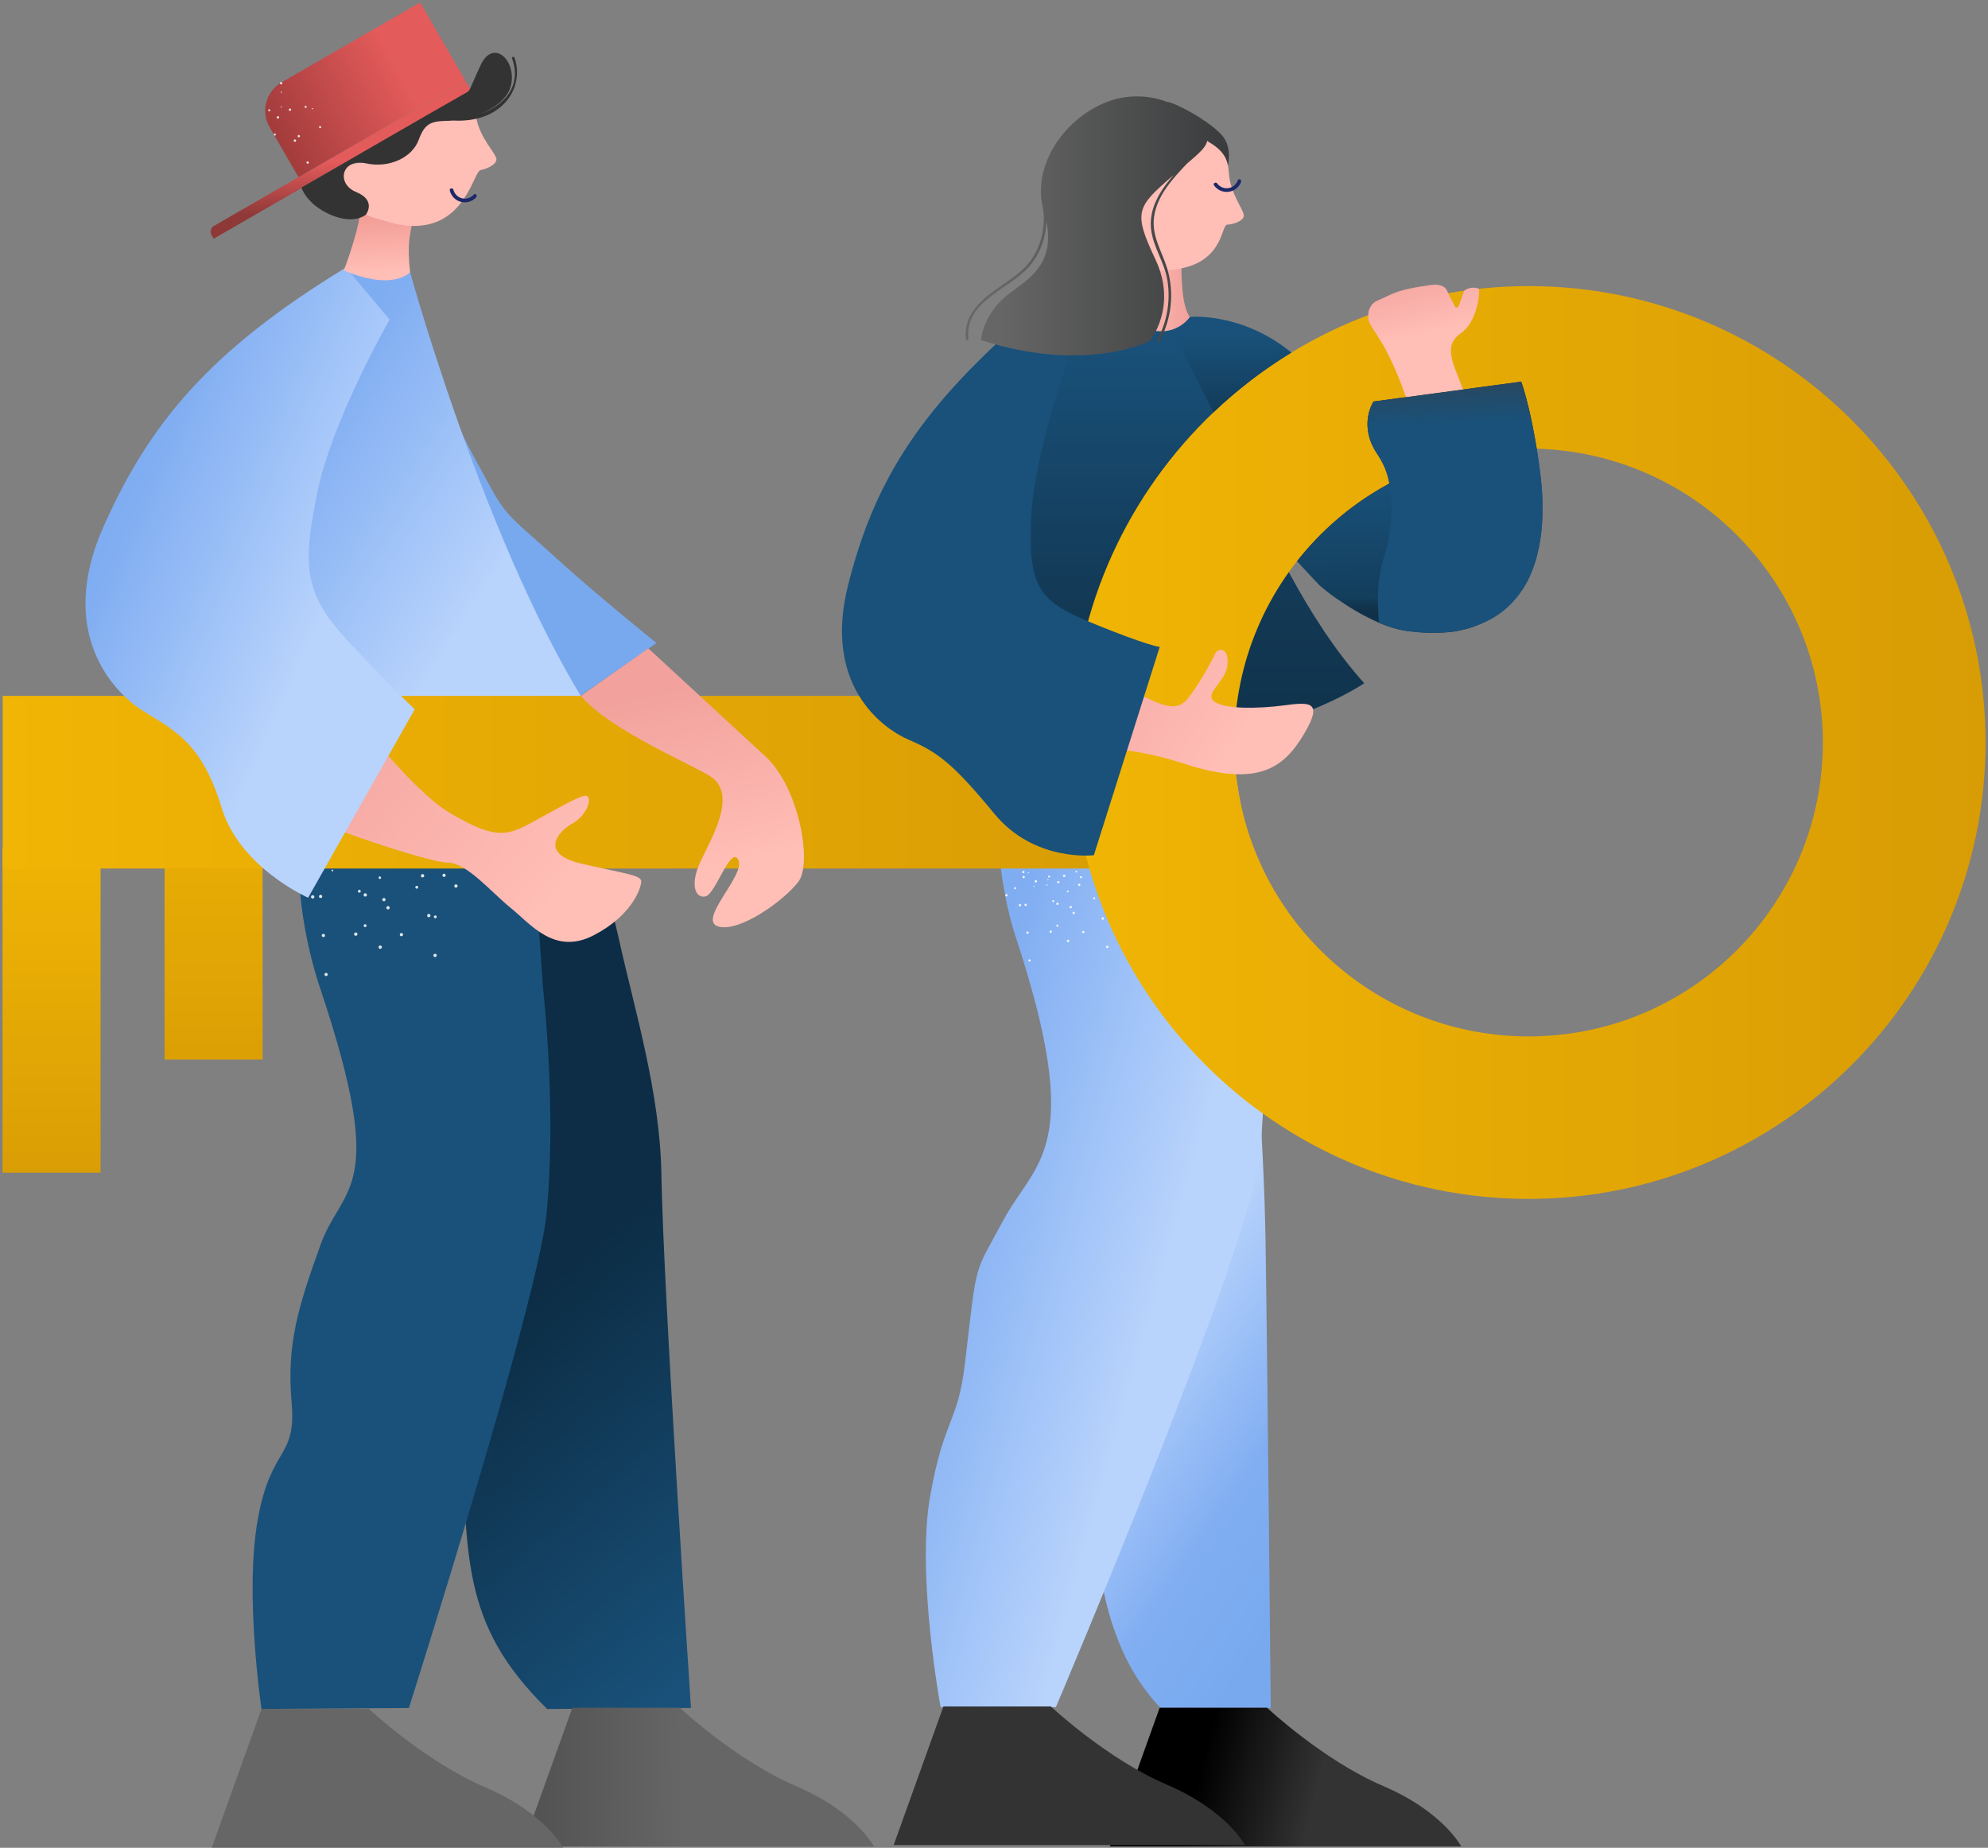 <svg width="468" height="435" viewBox="0 0 468 435" fill="none" xmlns="http://www.w3.org/2000/svg">
<rect x="0" y="0" width="468" height="435" fill="#808080" stroke="none"/>
<path d="M240.783 192.791C250.009 235.979 248.452 229.471 253.209 267.388C256.98 297.444 254.872 284.84 256.294 316.64C257.716 348.451 254.022 381.984 273.198 402.056L299.152 402.076C299.152 402.076 298.359 319.765 297.924 292.348C297.566 268.551 295.294 240.692 293.601 223.167C293.504 222.167 293.379 221.166 293.214 220.166C291.164 207.747 290.604 203.456 289.607 196.267C289.5 195.545 284.993 164.749 284.896 164.11C277.697 164.854 275.215 164.11 266.527 164.854C250.161 166.255 251.633 165.102 243.103 163.61C242.386 163.396 241.69 163.117 241.024 162.774C239.738 162.275 238.493 161.674 237.301 160.98C237.118 169.171 237.969 179.619 240.783 192.791Z" fill="url(#paint0_linear)"/>
<path d="M221.43 401.892H248.57C248.57 401.892 294.545 293.711 296.628 271.71C298.692 249.719 297.037 223.499 294.136 201.91C293.784 199.301 287.982 165.786 287.583 163.269C280.361 163.547 278.795 163.547 269.248 163.547C254.525 163.547 254.247 163.547 245.867 163.426C241.653 163.406 237.695 163.158 234.062 162.777C234.119 173.689 232.903 201.741 239.086 220.483C255.677 270.819 243.718 273.177 236.107 287.433C229.141 300.483 230.113 295.953 227.17 320.908C225.48 335.252 222.308 333.533 218.978 352.152C215.669 370.758 221.43 401.892 221.43 401.892Z" fill="url(#paint1_linear)"/>
<path d="M155.697 276.423C155.381 257.01 149.272 237.339 145.747 221.272C145.747 221.272 131.572 161.833 132.394 159.918C133.215 158.003 115.411 160.465 115.411 160.465L97.634 166.987L93.492 174.704C91.375 185.118 90.884 198.046 94.342 213.196C104.31 256.892 105.084 250.757 103.551 281.417C102.009 312.077 107.001 301.729 108.535 333.92C110.069 366.12 108.102 382.011 128.82 402.331L162.664 402.081C162.664 402.083 156.148 304.169 155.697 276.423Z" fill="url(#paint2_linear)"/>
<path d="M127.839 232.503L122.802 160.311L81.169 158.976C81.169 158.976 78.184 162.211 73.688 174.453C76.926 175.168 69.055 173.838 73.688 174.453C68.48 193.832 69.143 214.319 75.591 233.323C91.494 280.995 80.566 278.736 75.412 293.163C70.231 307.579 67.461 316.396 68.638 330.022C69.835 343.657 63.881 340.043 60.688 357.66C57.513 375.295 61.563 402.312 61.563 402.312L96.257 402.085C96.257 402.085 126.7 306.384 128.687 285.55C130.26 268.986 129.582 249.903 127.839 232.503Z" fill="#19517A"/>
<path d="M96.537 64.067C96.537 64.067 101.001 88.188 111.43 107.284C119.874 122.747 116.992 118.742 131.939 132.284C140.709 140.23 154.533 151.381 154.533 151.381L125.697 171.388L117.325 176.883C107.978 163.137 100.528 162.778 92.516 160.57C84.504 158.361 67.949 148.845 71.019 122.13C74.089 95.416 56.299 91.689 80.939 63.646" fill="url(#paint3_linear)"/>
<path d="M96.54 64.067C96.54 64.067 118.168 142.783 146.534 178.06C146.534 178.06 82.929 189.511 60.372 176.213C60.372 176.213 36.429 128.747 80.943 63.646L96.54 64.067Z" fill="url(#paint4_linear)"/>
<path opacity="0.86" d="M243.549 208.604C243.518 208.533 243.435 208.499 243.364 208.53C243.292 208.56 243.258 208.644 243.289 208.715C243.319 208.787 243.403 208.82 243.474 208.79C243.547 208.759 243.58 208.676 243.549 208.604ZM242.216 205.411C242.192 205.342 242.115 205.305 242.045 205.329C242.04 205.331 242.035 205.333 242.03 205.336C241.956 205.364 241.919 205.446 241.946 205.52C241.982 205.592 242.066 205.625 242.141 205.595C242.213 205.565 242.246 205.482 242.216 205.411ZM242.348 225.845C242.198 225.856 242.085 225.983 242.092 226.133C242.1 226.277 242.223 226.388 242.367 226.381C242.372 226.381 242.377 226.38 242.382 226.38C242.532 226.369 242.645 226.241 242.637 226.092C242.626 225.944 242.497 225.834 242.348 225.845ZM241.882 219.292C241.734 219.305 241.624 219.434 241.636 219.581C241.645 219.731 241.775 219.846 241.925 219.837C242.074 219.828 242.189 219.699 242.18 219.549C242.163 219.399 242.034 219.288 241.882 219.292ZM241.426 212.741C241.276 212.758 241.163 212.887 241.168 213.038C241.176 213.183 241.299 213.293 241.443 213.286C241.448 213.286 241.453 213.285 241.458 213.285C241.605 213.279 241.72 213.154 241.714 213.007C241.714 213.004 241.714 213 241.714 212.997C241.704 212.846 241.576 212.733 241.426 212.741ZM240.959 206.198C240.811 206.21 240.701 206.339 240.713 206.487C240.713 206.487 240.713 206.487 240.713 206.488C240.723 206.637 240.853 206.751 241.003 206.741C241.153 206.731 241.267 206.601 241.256 206.451C241.246 206.301 241.116 206.187 240.966 206.198C240.964 206.197 240.961 206.197 240.959 206.198ZM255.255 219.308C255.191 219.17 255.026 219.11 254.887 219.174C254.749 219.239 254.689 219.403 254.754 219.541C254.818 219.68 254.983 219.739 255.121 219.675C255.123 219.674 255.125 219.673 255.126 219.673C255.261 219.606 255.318 219.445 255.255 219.308ZM252.32 213.433C252.256 213.295 252.091 213.235 251.952 213.3C251.814 213.364 251.754 213.528 251.819 213.667C251.884 213.805 252.048 213.865 252.186 213.8C252.188 213.799 252.19 213.799 252.191 213.798C252.326 213.731 252.383 213.57 252.32 213.433ZM249.386 207.559C249.312 207.426 249.148 207.373 249.01 207.438C248.875 207.509 248.824 207.676 248.894 207.811C248.963 207.941 249.122 207.995 249.255 207.933C249.391 207.861 249.447 207.698 249.386 207.559ZM257.781 211.346C257.71 211.233 257.561 211.199 257.448 211.27C257.335 211.341 257.301 211.49 257.372 211.603C257.443 211.715 257.592 211.749 257.705 211.679C257.817 211.612 257.853 211.467 257.787 211.355C257.785 211.351 257.782 211.349 257.781 211.346ZM254.673 206.368C254.654 206.326 254.62 206.293 254.578 206.277L254.568 206.275C254.494 206.243 254.408 206.249 254.34 206.292C254.224 206.365 254.189 206.517 254.262 206.632C254.263 206.633 254.262 206.634 254.263 206.635C254.335 206.746 254.483 206.78 254.597 206.711C254.649 206.68 254.685 206.628 254.695 206.567C254.722 206.501 254.714 206.426 254.673 206.368ZM239.031 208.852C238.901 208.822 238.771 208.903 238.741 209.033C238.741 209.034 238.74 209.036 238.74 209.037C238.704 209.157 238.773 209.284 238.894 209.32C238.902 209.322 238.909 209.324 238.916 209.326C239.046 209.356 239.176 209.274 239.205 209.145C239.205 209.143 239.206 209.142 239.206 209.141C239.235 209.013 239.157 208.886 239.031 208.852ZM248.867 217.68C248.736 217.709 248.65 217.834 248.67 217.967C248.693 218.097 248.817 218.184 248.947 218.162C249.079 218.141 249.171 218.019 249.153 217.886C249.129 217.752 249.002 217.66 248.867 217.68ZM247.901 211.901C247.771 211.93 247.684 212.055 247.705 212.187C247.728 212.317 247.852 212.404 247.982 212.383C248.109 212.365 248.198 212.247 248.18 212.12C248.179 212.115 248.178 212.11 248.177 212.105C248.156 211.974 248.033 211.883 247.901 211.901ZM246.934 206.132C246.807 206.15 246.718 206.267 246.736 206.395C246.737 206.4 246.738 206.405 246.738 206.409C246.761 206.54 246.885 206.627 247.016 206.605C247.146 206.582 247.233 206.458 247.211 206.328C247.193 206.201 247.076 206.112 246.949 206.13C246.944 206.129 246.939 206.13 246.934 206.132ZM246.699 206.981C246.62 206.978 246.554 207.039 246.552 207.117C246.549 207.196 246.611 207.261 246.689 207.264C246.767 207.266 246.833 207.205 246.835 207.127C246.838 207.049 246.777 206.984 246.699 206.981ZM246.485 208.167C246.397 208.155 246.314 208.211 246.29 208.297C246.271 208.383 246.325 208.469 246.411 208.49C246.492 208.514 246.576 208.469 246.6 208.388C246.602 208.382 246.603 208.376 246.604 208.369C246.628 208.281 246.575 208.19 246.486 208.167C246.486 208.167 246.486 208.167 246.485 208.167ZM254.765 206.41C254.752 206.323 254.671 206.263 254.584 206.276C254.582 206.276 254.579 206.277 254.578 206.277L254.568 206.275C254.484 206.296 254.43 206.378 254.443 206.464C254.456 206.551 254.538 206.611 254.625 206.598C254.627 206.598 254.629 206.597 254.631 206.597C254.654 206.591 254.675 206.58 254.694 206.567C254.749 206.536 254.777 206.472 254.765 206.41ZM260.612 222.637C260.458 222.66 260.352 222.802 260.372 222.957C260.397 223.109 260.541 223.211 260.693 223.187C260.845 223.162 260.951 223.021 260.933 222.867C260.908 222.715 260.765 222.612 260.612 222.637ZM259.556 215.953C259.404 215.978 259.3 216.122 259.326 216.274C259.351 216.426 259.494 216.529 259.647 216.504C259.799 216.479 259.903 216.336 259.877 216.183C259.852 216.031 259.709 215.929 259.556 215.953ZM237.09 210.534C236.965 210.443 236.79 210.471 236.698 210.596C236.607 210.721 236.635 210.896 236.76 210.988C236.761 210.988 236.762 210.988 236.763 210.989C236.888 211.08 237.063 211.053 237.155 210.927C237.246 210.802 237.218 210.627 237.093 210.536C237.092 210.535 237.091 210.534 237.09 210.534ZM241.076 205.067C240.957 204.974 240.784 204.996 240.691 205.115C240.689 205.117 240.688 205.119 240.687 205.121C240.598 205.25 240.625 205.425 240.749 205.521C240.875 205.61 241.049 205.582 241.14 205.458C241.231 205.336 241.206 205.163 241.084 205.072C241.081 205.071 241.079 205.069 241.076 205.067ZM247.408 219.066C247.261 219.031 247.112 219.122 247.077 219.27C247.076 219.271 247.076 219.273 247.075 219.275C247.038 219.423 247.126 219.575 247.273 219.616C247.424 219.646 247.572 219.556 247.616 219.409C247.654 219.257 247.561 219.104 247.408 219.066C247.409 219.066 247.409 219.066 247.408 219.066ZM248.996 212.493C248.853 212.455 248.705 212.54 248.667 212.684C248.666 212.69 248.664 212.696 248.663 212.702C248.626 212.849 248.715 212.997 248.862 213.034C249.013 213.071 249.167 212.978 249.204 212.827V212.826C249.242 212.683 249.157 212.536 249.013 212.497C249.009 212.496 249.002 212.495 248.996 212.493ZM250.585 205.911C250.432 205.88 250.282 205.977 250.25 206.13C250.219 206.279 250.311 206.426 250.46 206.463C250.607 206.498 250.756 206.408 250.791 206.26C250.792 206.258 250.792 206.256 250.793 206.254C250.83 206.102 250.738 205.949 250.585 205.911C250.586 205.911 250.586 205.911 250.585 205.911ZM251.502 221.25C251.35 221.218 251.2 221.316 251.168 221.468C251.136 221.62 251.234 221.77 251.386 221.802C251.539 221.833 251.688 221.736 251.72 221.584C251.753 221.431 251.655 221.282 251.502 221.25C251.503 221.25 251.503 221.25 251.502 221.25ZM252.81 214.638C252.656 214.614 252.509 214.713 252.475 214.866C252.451 215.015 252.547 215.157 252.695 215.19C252.847 215.222 252.997 215.125 253.029 214.972C253.057 214.82 252.961 214.674 252.81 214.638ZM254.108 208.035C253.958 208.005 253.813 208.103 253.783 208.253C253.753 208.403 253.851 208.548 254.001 208.578C254.002 208.578 254.003 208.578 254.003 208.578C254.156 208.61 254.306 208.512 254.337 208.36C254.361 208.208 254.26 208.065 254.108 208.035ZM240.262 212.855C240.138 212.771 239.968 212.804 239.884 212.929C239.882 212.932 239.88 212.935 239.878 212.939C239.793 213.065 239.826 213.237 239.952 213.322C240.081 213.409 240.256 213.376 240.345 213.248C240.431 213.121 240.398 212.947 240.27 212.859C240.267 212.858 240.265 212.856 240.262 212.855ZM244.002 207.245C243.878 207.161 243.708 207.195 243.624 207.319C243.622 207.323 243.62 207.326 243.618 207.33C243.533 207.456 243.566 207.628 243.692 207.712C243.821 207.799 243.996 207.767 244.085 207.639C244.172 207.511 244.138 207.337 244.01 207.25C244.008 207.248 244.006 207.247 244.002 207.245ZM251.467 209.679C251.367 209.628 251.246 209.668 251.196 209.767C251.192 209.774 251.189 209.781 251.187 209.787C251.14 209.894 251.189 210.018 251.296 210.065C251.402 210.111 251.527 210.062 251.574 209.955C251.62 209.85 251.572 209.726 251.467 209.679ZM253.468 205.006C253.364 204.958 253.24 205.003 253.191 205.108C253.19 205.11 253.189 205.113 253.188 205.114C253.14 205.222 253.189 205.346 253.296 205.394C253.404 205.442 253.528 205.394 253.576 205.286C253.624 205.179 253.576 205.053 253.468 205.006Z" fill="white"/>
<path opacity="0.86" d="M78.432 204.849C78.389 204.748 78.272 204.701 78.171 204.744C78.07 204.787 78.023 204.904 78.066 205.005C78.109 205.106 78.226 205.153 78.327 205.11C78.428 205.067 78.475 204.95 78.432 204.849C78.432 204.85 78.432 204.849 78.432 204.849ZM104.786 205.784C104.632 205.644 104.394 205.656 104.253 205.81C104.25 205.813 104.248 205.816 104.245 205.82C104.108 205.975 104.124 206.21 104.28 206.346C104.28 206.347 104.281 206.348 104.282 206.348C104.436 206.488 104.675 206.477 104.815 206.323C104.818 206.32 104.821 206.317 104.824 206.313C104.96 206.158 104.944 205.923 104.79 205.787C104.788 205.785 104.787 205.785 104.786 205.784ZM76.746 229.036C76.536 229.05 76.376 229.23 76.388 229.44C76.398 229.642 76.571 229.797 76.774 229.787C76.78 229.787 76.788 229.786 76.794 229.785C77.004 229.77 77.164 229.591 77.153 229.381C77.136 229.173 76.954 229.019 76.746 229.036C76.747 229.036 76.746 229.036 76.746 229.036ZM76.093 219.843C75.885 219.861 75.731 220.042 75.747 220.249C75.747 220.249 75.747 220.249 75.747 220.25C75.76 220.46 75.941 220.621 76.152 220.608C76.363 220.596 76.524 220.414 76.511 220.203C76.487 219.993 76.305 219.836 76.093 219.843ZM75.453 210.652C75.242 210.677 75.086 210.858 75.092 211.07C75.103 211.272 75.275 211.427 75.478 211.416C75.485 211.416 75.492 211.416 75.499 211.415C75.706 211.406 75.867 211.231 75.858 211.024C75.858 211.019 75.857 211.015 75.857 211.01C75.843 210.801 75.663 210.642 75.453 210.652ZM94.851 219.865C94.761 219.672 94.53 219.587 94.336 219.677C94.142 219.768 94.058 219.998 94.148 220.192C94.239 220.386 94.469 220.47 94.663 220.38C94.666 220.379 94.668 220.377 94.671 220.377C94.859 220.283 94.94 220.057 94.851 219.865ZM90.735 211.624C90.644 211.43 90.414 211.346 90.22 211.436C90.026 211.526 89.941 211.757 90.032 211.95C90.122 212.144 90.353 212.229 90.547 212.138C90.549 212.138 90.552 212.136 90.554 212.135C90.743 212.042 90.824 211.815 90.735 211.624ZM102.757 215.664C102.657 215.506 102.448 215.459 102.29 215.558C102.132 215.658 102.084 215.867 102.184 216.025C102.283 216.183 102.493 216.23 102.651 216.131C102.809 216.031 102.857 215.823 102.757 215.664ZM98.395 208.696C98.296 208.538 98.086 208.491 97.928 208.59C97.77 208.689 97.723 208.898 97.822 209.056C97.921 209.214 98.131 209.261 98.289 209.162C98.446 209.068 98.497 208.865 98.403 208.708C98.401 208.704 98.398 208.7 98.395 208.696ZM85.89 217.582C85.707 217.622 85.586 217.798 85.614 217.984C85.645 218.166 85.82 218.289 86.002 218.257C86.187 218.228 86.315 218.056 86.29 217.871C86.258 217.682 86.081 217.553 85.89 217.582ZM84.536 209.475C84.352 209.515 84.232 209.691 84.26 209.877C84.291 210.059 84.466 210.182 84.648 210.15C84.827 210.125 84.951 209.96 84.926 209.782C84.925 209.776 84.924 209.769 84.923 209.762C84.894 209.577 84.722 209.449 84.536 209.475ZM102.367 224.534C102.151 224.567 102.002 224.766 102.03 224.982C102.066 225.196 102.267 225.34 102.48 225.306C102.695 225.27 102.843 225.074 102.818 224.858C102.783 224.645 102.581 224.5 102.367 224.534ZM100.886 215.158C100.672 215.193 100.527 215.395 100.562 215.608C100.597 215.822 100.799 215.966 101.013 215.931C101.226 215.896 101.371 215.694 101.336 215.481C101.301 215.269 101.1 215.125 100.886 215.158ZM99.418 205.784C99.204 205.811 99.052 206.006 99.079 206.22C99.106 206.434 99.301 206.585 99.515 206.558C99.521 206.558 99.527 206.557 99.532 206.556C99.748 206.523 99.897 206.324 99.869 206.107C99.833 205.895 99.632 205.75 99.418 205.784ZM83.845 219.526C83.637 219.476 83.429 219.604 83.379 219.812C83.379 219.814 83.379 219.817 83.378 219.819C83.326 220.027 83.449 220.24 83.656 220.298C83.867 220.339 84.075 220.213 84.136 220.006C84.189 219.794 84.059 219.579 83.846 219.526C83.846 219.526 83.846 219.526 83.845 219.526ZM86.073 210.306C85.871 210.252 85.664 210.372 85.611 210.573C85.609 210.581 85.607 210.59 85.606 210.599C85.554 210.804 85.679 211.012 85.885 211.063C85.885 211.063 85.885 211.063 85.886 211.063C86.099 211.115 86.314 210.986 86.367 210.773V210.772C86.42 210.571 86.3 210.364 86.099 210.311C86.09 210.309 86.081 210.307 86.073 210.306ZM89.588 222.589C89.373 222.544 89.164 222.681 89.119 222.896C89.074 223.11 89.212 223.319 89.426 223.364C89.64 223.408 89.85 223.272 89.895 223.058C89.94 222.843 89.802 222.633 89.588 222.589ZM91.423 213.314C91.207 213.28 91.001 213.42 90.952 213.634C90.919 213.843 91.054 214.042 91.261 214.088C91.475 214.133 91.685 213.996 91.731 213.782C91.769 213.57 91.634 213.363 91.423 213.314ZM107.259 208.202C107.046 208.247 106.907 208.454 106.947 208.668C106.995 208.879 107.204 209.012 107.415 208.967C107.625 208.928 107.765 208.727 107.726 208.518C107.726 208.517 107.726 208.516 107.725 208.515C107.678 208.303 107.474 208.166 107.259 208.202ZM73.82 210.812C73.645 210.694 73.408 210.741 73.29 210.915C73.286 210.92 73.283 210.925 73.281 210.93C73.162 211.107 73.208 211.347 73.385 211.467C73.566 211.589 73.811 211.543 73.936 211.364C74.057 211.184 74.01 210.94 73.83 210.819C73.828 210.817 73.824 210.814 73.82 210.812ZM89.538 206.357C89.399 206.287 89.228 206.343 89.157 206.482C89.153 206.491 89.148 206.5 89.145 206.51C89.08 206.659 89.148 206.833 89.298 206.899C89.448 206.964 89.623 206.895 89.688 206.746C89.753 206.597 89.685 206.423 89.538 206.357ZM104.534 205.722C104.372 205.718 104.236 205.845 104.232 206.007C104.232 206.008 104.232 206.009 104.232 206.01C104.236 206.169 104.361 206.3 104.521 206.311C104.683 206.313 104.817 206.185 104.822 206.023C104.831 205.866 104.711 205.731 104.555 205.723C104.548 205.722 104.541 205.722 104.534 205.722Z" fill="white"/>
<path d="M304.018 82.995C304.018 82.995 307.273 84.255 327.069 113.866C330.757 119.383 327.142 114.281 327.142 114.281L305.354 132.146C305.354 132.146 286.976 106.807 285.668 97.076C285.668 97.076 298.018 84.775 304.018 82.995Z" fill="url(#paint5_linear)"/>
<path d="M280.117 74.607C280.117 74.607 294.53 131.226 321.158 160.854C321.158 160.854 275.654 191.828 224.758 157.823C224.758 157.823 250.064 81.604 251.386 75.001C251.723 73.317 280.117 74.607 280.117 74.607Z" fill="url(#paint6_linear)"/>
<path d="M23.676 199.358H0.598V276.068H23.676V199.358Z" fill="url(#paint7_linear)"/>
<path d="M61.82 172.732H38.742V249.441H61.82V172.732Z" fill="url(#paint8_linear)"/>
<path d="M273.503 163.827H0.645V204.47H273.503V163.827Z" fill="url(#paint9_linear)"/>
<path d="M359.856 282.242C300.543 282.242 252.289 234.042 252.289 174.797C252.289 115.552 300.543 67.352 359.856 67.352C419.169 67.352 467.424 115.552 467.424 174.797C467.424 234.042 419.169 282.242 359.856 282.242ZM359.856 105.604C321.599 105.604 290.585 136.583 290.585 174.797C290.585 213.011 321.599 243.989 359.857 243.989C398.114 243.989 429.128 213.011 429.128 174.797C429.084 136.601 398.095 105.648 359.856 105.604Z" fill="url(#paint10_linear)"/>
<path d="M273 402.032L261.285 434.674L343.988 434.677C343.988 434.677 339.748 426.507 325.611 420.455C311.475 414.403 298.28 402.032 298.28 402.032H273Z" fill="url(#paint11_linear)"/>
<path d="M222.094 401.726L210.379 434.368L293.082 434.37C293.082 434.37 288.841 426.2 274.705 420.148C260.569 414.096 247.374 401.726 247.374 401.726H222.094Z" fill="#333333"/>
<path d="M304.016 82.995C297.413 87.019 291.261 91.74 285.666 97.076L275.652 77.355L280.118 74.604C280.118 74.604 292.266 73.408 304.016 82.995Z" fill="url(#paint12_linear)"/>
<path d="M278.13 62.504C278.13 62.504 277.931 72.028 280.116 74.607C280.116 74.607 275.746 81.354 266.41 75.798L267.205 61.116L278.13 62.504Z" fill="url(#paint13_linear)"/>
<path d="M250.248 151.237C250.248 151.237 260.641 159.425 267.645 163.118C274.036 166.487 277.209 167.623 279.811 164.238C282.163 161.051 284.217 157.654 285.945 154.091C286.663 152.449 289.217 152.184 288.985 156.314C288.753 160.443 283.34 163.212 285.811 165.122C288.281 167.033 296.358 166.835 302.348 166.049C308.339 165.262 311.619 165.026 306.957 172.833C302.294 180.641 296.292 185.492 278.847 179.812C261.402 174.131 249.555 176.282 243.66 177.301L250.248 151.237Z" fill="url(#paint14_linear)"/>
<path d="M251.501 84.666C251.501 84.666 243.123 107.537 242.675 123.233C242.227 138.93 245.056 141.741 257.57 146.861C270.085 151.981 273.01 152.3 273.01 152.3L257.509 201.334C257.509 201.334 243.503 203.02 234.086 191.575C224.669 180.131 220.915 177.127 214.098 174.228C207.28 171.329 193.779 160.964 199.657 137.722C205.535 114.481 215.518 97.324 240.613 75.458" fill="#19517A"/>
<path d="M289.141 39.36C289.155 39.465 289.163 39.542 289.171 39.587C289.178 39.602 289.181 39.617 289.179 39.634C289.235 40.05 289.278 40.475 289.31 40.916C289.653 45.666 292.89 49.5 292.815 50.799C292.74 52.098 290.152 52.832 288.93 52.882C287.708 52.933 288.006 58.144 282.871 61.373C278.052 64.403 269.017 64.365 264.559 61.577C263.3 51.38 255.003 29.358 265.031 25.351C275.975 20.974 285.927 31.295 285.927 31.295C287.589 33.709 288.687 36.465 289.141 39.36Z" fill="#FFBEB6"/>
<path d="M285.796 43.637C286.951 45.277 289.218 45.671 290.86 44.518C291.455 44.1 291.91 43.514 292.167 42.836C292.367 42.32 291.599 41.913 291.397 42.434C290.909 43.882 289.341 44.66 287.892 44.174C287.346 43.991 286.87 43.641 286.533 43.175C286.199 42.73 285.461 43.189 285.796 43.637Z" fill="#1C2868"/>
<path d="M287.977 32.245C285.896 29.508 279.32 25.457 275.484 24.144C275.27 24.049 275.038 24.001 274.804 24.006C271.301 22.67 267.493 22.343 263.812 23.061C252.943 25.277 242.724 37.182 245.508 48.942C246.157 52.951 245.336 57.058 243.198 60.511C241.018 63.967 237.57 65.931 234.316 68.24C230.372 71.038 226.826 74.606 227.362 79.797C227.402 80.183 228.014 80.188 227.974 79.797C227.007 70.433 238.384 68.091 242.996 61.885C245.103 59.025 246.262 55.579 246.313 52.028C248.539 62.493 241.574 66.019 237.564 69.116C231.213 74.021 230.944 80.06 230.944 80.06C255.596 88.04 270.661 80.288 270.661 80.288C270.661 80.288 277.28 72.307 272.031 61.136C266.781 49.965 267.465 48.824 275.911 41.529C276.033 41.423 276.145 41.328 276.264 41.225C273.024 44.961 270.267 49.281 271.04 54.415C271.612 58.217 273.898 61.513 274.691 65.268C275.694 70.338 274.873 75.599 272.373 80.123C272.189 80.47 272.716 80.778 272.901 80.432C275.811 75.179 276.488 68.979 274.781 63.222C273.527 59.157 271.124 55.657 271.661 51.222C272.272 46.178 276.035 42.071 279.393 38.552C282.544 35.865 283.881 34.642 284.183 33.167C284.756 33.665 288.456 35.246 289.069 38.925C289.068 38.926 290.059 34.982 287.977 32.245Z" fill="url(#paint15_linear)"/>
<path d="M362.979 123.706C362.947 124.146 362.906 124.585 362.857 125.025C362.824 125.375 362.784 125.716 362.735 126.066C362.702 126.359 362.661 126.644 362.613 126.929C362.564 127.255 362.515 127.58 362.45 127.898C362.409 128.174 362.36 128.443 362.303 128.712C362.27 128.899 362.23 129.078 362.189 129.257C362.14 129.509 362.083 129.761 362.018 130.006C362.008 130.072 361.994 130.137 361.977 130.201C361.953 130.299 361.928 130.404 361.895 130.502C361.847 130.73 361.781 130.966 361.716 131.194C361.7 131.275 361.675 131.357 361.651 131.446C361.561 131.772 361.464 132.097 361.358 132.423C361.211 132.911 361.04 133.391 360.861 133.863C360.779 134.091 360.69 134.319 360.592 134.547C360.593 134.558 360.59 134.57 360.584 134.58C360.445 134.921 360.307 135.255 360.152 135.589C359.858 136.248 359.533 136.892 359.174 137.518C358.987 137.86 358.783 138.201 358.579 138.527C355.912 142.286 352.27 145.246 348.044 147.089C347.954 147.13 347.864 147.162 347.775 147.195C346.637 147.656 345.462 148.018 344.263 148.277C344.092 148.326 343.913 148.367 343.741 148.399C343.578 148.44 343.407 148.473 343.236 148.505C342.526 148.648 341.807 148.751 341.085 148.815C338.103 149.073 335.101 149.018 332.13 148.652L331.886 148.627C330.723 148.498 329.573 148.273 328.447 147.952C327.14 147.582 325.858 147.128 324.61 146.593C321.545 145.25 318.615 143.62 315.858 141.726C314.036 140.567 312.306 139.269 310.684 137.843C310.644 137.811 310.619 137.778 310.595 137.77C310.587 137.754 310.57 137.746 310.562 137.738L310.554 137.729C310.542 137.716 310.529 137.706 310.513 137.697C310.52 137.696 310.525 137.693 310.53 137.689C309.943 137.07 307.702 134.718 305.355 132.146C305.706 131.698 306.064 131.251 306.431 130.811C312.151 123.885 319.16 118.131 327.07 113.866C326.923 112.962 326.7 112.072 326.402 111.205C326.202 110.611 325.968 110.03 325.701 109.463C325.279 108.576 324.792 107.722 324.243 106.907C319.794 100.339 323.061 94.96 323.322 94.553C323.326 94.544 323.332 94.535 323.338 94.528L358.115 89.856L358.05 90.027L358.172 90.011C358.563 91.118 360.901 98.134 362.58 111.319C363.132 115.424 363.265 119.574 362.979 123.706Z" fill="url(#paint16_linear)"/>
<path d="M344.237 91.207C344.286 91.354 344.351 91.509 344.433 91.696L330.98 93.503C325.431 77.55 321.618 77.477 322.123 73.864C322.208 72.602 322.929 71.471 324.038 70.86C327.876 69.29 328.218 68.256 336.904 67.084C338.37 66.88 340.179 67.076 340.758 68.671C341.243 69.777 341.79 70.856 342.396 71.902C343.357 73.644 343.683 70.714 344.734 68.41C345.728 67.673 347.038 67.512 348.181 67.987C348.336 71.121 346.975 76.33 343.911 78.446C339.552 81.465 342.2 85.665 344.237 91.207Z" fill="url(#paint17_linear)"/>
<path d="M362.58 111.319C360.901 98.134 358.563 91.118 358.172 90.011C358.131 89.905 358.115 89.856 358.115 89.856L323.339 94.528C323.332 94.535 323.326 94.544 323.322 94.553C323.062 94.96 319.794 100.339 324.243 106.907C325.684 108.997 326.655 111.374 327.087 113.874L327.07 113.866C327.07 113.866 327.087 113.948 327.119 114.094C327.127 114.151 327.136 114.208 327.144 114.281C328.008 120.044 327.52 125.929 325.718 131.471C325.628 131.739 325.547 132.016 325.482 132.293C325.464 132.354 325.451 132.42 325.435 132.482C324.606 135.738 324.262 139.098 324.414 142.453C324.414 142.474 324.414 142.495 324.414 142.515C324.406 142.547 324.406 142.581 324.414 142.613C324.43 144.07 324.504 145.429 324.61 146.593C325.858 147.129 327.14 147.582 328.447 147.952C329.573 148.273 330.723 148.498 331.886 148.627L332.13 148.652C335.101 149.018 338.103 149.073 341.085 148.815C341.807 148.751 342.526 148.648 343.236 148.505C343.407 148.473 343.579 148.44 343.742 148.399C343.913 148.367 344.092 148.326 344.263 148.277C345.462 148.018 346.637 147.656 347.775 147.195C347.864 147.162 347.954 147.13 348.044 147.089C352.423 145.504 356.136 142.487 358.579 138.527C358.783 138.201 358.987 137.86 359.174 137.518C359.345 137.218 359.509 136.915 359.665 136.608L359.674 136.592C359.841 136.261 360.001 135.927 360.152 135.589C360.297 135.276 360.426 134.963 360.556 134.644C360.598 134.542 360.634 134.438 360.675 134.335C360.739 134.178 360.805 134.021 360.861 133.863C361.013 133.462 361.152 133.052 361.284 132.639C361.321 132.522 361.362 132.407 361.398 132.289C361.487 132.008 361.574 131.727 361.651 131.445C361.676 131.356 361.7 131.274 361.716 131.193C361.781 130.965 361.847 130.729 361.896 130.501C361.928 130.404 361.953 130.298 361.977 130.2C363.411 124.276 363.387 117.626 362.58 111.319Z" fill="url(#paint18_linear)"/>
<path d="M134.746 402.032L123.031 434.674L205.734 434.677C205.734 434.677 201.494 426.507 187.358 420.455C173.221 414.403 160.026 402.032 160.026 402.032H134.746Z" fill="url(#paint19_linear)"/>
<path d="M61.566 402.311L49.852 434.953L132.554 434.955C132.554 434.955 128.314 426.785 114.178 420.733C100.042 414.681 86.847 402.311 86.847 402.311H61.566Z" fill="#666666"/>
<path d="M180.024 177.919C188.017 185.008 191.268 203.036 188.017 207.472C184.758 211.899 174.108 219.582 169.081 218.109C164.053 216.628 175.591 205.99 173.815 202.45C172.039 198.901 168.486 210.426 166.123 211.02C163.752 211.606 162.277 208.359 164.942 202.743C167.598 197.127 173.22 187.67 167.899 183.242C164.942 180.784 143.772 172.242 136.754 163.807L152.626 152.634" fill="url(#paint20_linear)"/>
<path d="M82.912 167.609C82.912 167.609 96.817 185.93 105.691 191.249C114.566 196.568 118.117 196.863 122.258 195.091C126.4 193.318 137.05 186.521 138.234 187.408C139.417 188.294 137.938 192.135 134.683 193.909C131.429 195.682 126.696 201.001 137.05 203.365C147.405 205.73 150.955 206.025 150.955 207.502C150.955 208.98 148.884 215.481 139.713 220.209C130.542 224.937 124.921 217.549 120.188 213.708C115.455 209.866 109.833 203.069 105.396 203.069C100.958 203.069 74.332 194.204 66.641 189.771L82.912 167.609Z" fill="url(#paint21_linear)"/>
<path d="M91.72 75.233C91.72 75.233 78.115 98.93 74.639 116.199C71.163 133.468 71.591 139.772 81.898 150.892C89.942 159.57 97.633 166.988 97.633 166.988L72.535 211.343C72.535 211.343 56.445 204.272 52.166 190.128C47.353 174.222 40.349 171.66 33.362 167.163C26.375 162.666 13.417 148.649 24.329 124.067C35.241 99.485 49.535 82.409 81.432 62.989" fill="url(#paint22_linear)"/>
<path d="M96.539 64.067C95.772 57.43 96.614 54.693 97.003 52.776C96.53 52.711 93.596 52.701 93.142 52.602C91.917 52.428 90.714 52.121 89.556 51.687L86.614 50.006C87.44 49.525 87.446 49.361 87.557 48.899C87.972 47.172 86.735 46.601 85.082 45.968C85.533 52.016 80.941 63.646 80.941 63.646C92.685 68.653 96.539 64.067 96.539 64.067Z" fill="url(#paint23_linear)"/>
<path d="M106.017 50.332C110.833 46.462 111.954 40.212 113.183 40.022C114.414 39.823 116.938 38.778 116.868 37.451C116.787 36.131 113.062 32.636 112.146 27.867C112.068 27.423 111.975 27.004 111.872 26.582C111.867 26.562 111.869 26.552 111.852 26.539L111.795 26.313C111.719 26.034 111.58 25.557 111.363 24.946C108.679 27.434 105.895 28.723 104.289 28.413C99.74 27.539 100.04 30.268 97.078 34.562C94.106 38.863 90.127 38.094 84.597 38.367C79.065 38.651 80.404 43.89 82.914 45.098C85.422 46.315 87.181 46.683 86.59 49.12C86.539 49.618 86.385 50.1 86.137 50.534L86.789 50.814C86.996 50.903 87.207 50.981 87.421 51.049L90.406 51.997C95.772 53.67 101.507 53.968 106.017 50.332Z" fill="#FFBEB6"/>
<path d="M50.388 53.164L109.565 19.037L110.857 21.273L50.299 56.196L49.804 55.34C49.363 54.578 49.624 53.604 50.388 53.164Z" fill="url(#paint24_linear)"/>
<path d="M66.287 19.389L98.904 0.579L109.564 19.022L70.262 41.687L63.461 29.922C61.33 26.234 62.595 21.518 66.287 19.389Z" fill="url(#paint25_linear)"/>
<path opacity="0.86" d="M73.404 25.624C73.433 25.698 73.517 25.736 73.592 25.706C73.661 25.682 73.696 25.606 73.672 25.537C73.669 25.532 73.667 25.526 73.664 25.52C73.638 25.448 73.558 25.411 73.486 25.437C73.412 25.466 73.374 25.55 73.404 25.624ZM66.05 25.171C66.055 25.25 66.118 25.313 66.197 25.317C66.279 25.317 66.344 25.251 66.344 25.17C66.344 25.09 66.277 25.024 66.197 25.024C66.118 25.029 66.055 25.092 66.05 25.171ZM66.061 21.709C66.064 21.788 66.13 21.849 66.207 21.846C66.283 21.852 66.349 21.796 66.355 21.72C66.355 21.716 66.355 21.712 66.355 21.708C66.352 21.627 66.287 21.563 66.207 21.561C66.129 21.567 66.066 21.631 66.061 21.709ZM72.166 38.361C72.216 38.502 72.371 38.577 72.513 38.529C72.652 38.483 72.729 38.334 72.683 38.195C72.683 38.194 72.683 38.193 72.683 38.192C72.646 38.052 72.503 37.97 72.364 38.007C72.357 38.008 72.351 38.011 72.344 38.013C72.203 38.065 72.126 38.217 72.166 38.361ZM70.086 32.131C70.139 32.271 70.289 32.348 70.434 32.308C70.575 32.258 70.65 32.103 70.602 31.961C70.554 31.82 70.401 31.744 70.26 31.792C70.258 31.793 70.257 31.793 70.255 31.794C70.116 31.839 70.039 31.988 70.085 32.127C70.086 32.129 70.086 32.13 70.086 32.131ZM68.007 25.91C68.049 26.048 68.195 26.125 68.332 26.083C68.336 26.082 68.34 26.081 68.344 26.079C68.487 26.037 68.569 25.887 68.526 25.745C68.525 25.741 68.524 25.736 68.522 25.732C68.473 25.589 68.318 25.514 68.176 25.562C68.033 25.611 67.957 25.766 68.006 25.908C68.006 25.908 68.007 25.909 68.007 25.91ZM65.918 19.68C65.968 19.821 66.123 19.896 66.265 19.848C66.403 19.806 66.48 19.661 66.439 19.523C66.437 19.519 66.436 19.515 66.434 19.511C66.389 19.37 66.238 19.291 66.096 19.333C65.952 19.383 65.874 19.536 65.918 19.68ZM64.477 31.73C64.508 31.858 64.638 31.936 64.766 31.906C64.892 31.878 64.972 31.753 64.944 31.627C64.943 31.623 64.943 31.62 64.942 31.617C64.914 31.487 64.786 31.403 64.656 31.431C64.654 31.431 64.653 31.431 64.652 31.431C64.521 31.467 64.445 31.6 64.477 31.73ZM63.154 26.013C63.182 26.143 63.31 26.227 63.44 26.199C63.442 26.199 63.443 26.198 63.444 26.198C63.568 26.174 63.649 26.055 63.626 25.931C63.624 25.924 63.623 25.916 63.62 25.909C63.592 25.779 63.465 25.695 63.334 25.723C63.333 25.723 63.331 25.724 63.33 25.724C63.204 25.757 63.126 25.885 63.154 26.013ZM75.168 30.076C75.239 30.18 75.383 30.207 75.487 30.137C75.491 30.134 75.495 30.131 75.499 30.128C75.61 30.053 75.639 29.904 75.564 29.793C75.563 29.791 75.561 29.788 75.56 29.786C75.478 29.681 75.328 29.658 75.219 29.735C75.111 29.81 75.085 29.958 75.161 30.066C75.164 30.07 75.167 30.072 75.168 30.076ZM71.76 25.303C71.839 25.412 71.991 25.439 72.102 25.363C72.211 25.282 72.233 25.128 72.15 25.02C72.073 24.917 71.929 24.891 71.82 24.961C71.71 25.034 71.68 25.181 71.752 25.291C71.754 25.296 71.757 25.299 71.76 25.303ZM69.193 33.264C69.289 33.387 69.465 33.414 69.594 33.325C69.717 33.229 69.739 33.052 69.642 32.929C69.549 32.81 69.379 32.785 69.256 32.872C69.134 32.965 69.106 33.137 69.193 33.264ZM65.207 27.797C65.299 27.919 65.472 27.947 65.599 27.86C65.724 27.77 65.752 27.595 65.662 27.469C65.572 27.344 65.396 27.316 65.271 27.406C65.147 27.497 65.119 27.671 65.207 27.797Z" fill="white"/>
<path d="M105.887 44.832C106.347 46.784 108.303 47.994 110.257 47.535C110.964 47.369 111.606 46.995 112.099 46.461C112.477 46.057 111.915 45.392 111.533 45.801C110.542 46.963 108.795 47.1 107.632 46.11C107.194 45.736 106.883 45.235 106.743 44.677C106.6 44.141 105.743 44.292 105.887 44.832Z" fill="#1C2868"/>
<path d="M121.132 13.588C120.999 13.222 120.409 13.38 120.543 13.751C122.891 20.246 118.707 24.775 113.303 26.713C116.636 25.325 119.717 23.066 120.353 19.834C121.5 14.013 116.054 9.147 113.189 15.254C110.323 21.36 110.858 21.272 109.559 21.933C108.259 22.595 70.965 44.166 70.965 44.166C70.965 44.166 72.133 48.088 77.785 50.538C83.436 52.987 86.137 50.534 86.137 50.534C86.137 50.534 88.733 47.219 83.861 45.215C78.989 43.212 80.518 37.2 86.058 38.441C91.599 39.681 97.045 37.105 98.573 32.906C100.102 28.707 101.726 28.517 105.929 28.422C106.171 28.416 106.43 28.401 106.702 28.378C110.928 28.606 115.376 27.665 118.477 24.605C121.438 21.766 122.475 17.464 121.132 13.588Z" fill="#333333"/>
<defs>
<linearGradient id="paint0_linear" x1="322.697" y1="202.593" x2="391.067" y2="249.196" gradientUnits="userSpaceOnUse">
<stop offset="0.219" stop-color="#B8D3FC"/>
<stop offset="0.696" stop-color="#81AEF2"/>
<stop offset="1" stop-color="#78A9EF"/>
</linearGradient>
<linearGradient id="paint1_linear" x1="265.613" y1="329.473" x2="189.591" y2="308.173" gradientUnits="userSpaceOnUse">
<stop stop-color="#B8D3FC"/>
<stop offset="0.696" stop-color="#81AEF2"/>
<stop offset="1" stop-color="#78A9EF"/>
</linearGradient>
<linearGradient id="paint2_linear" x1="200.887" y1="363.621" x2="140.28" y2="292.443" gradientUnits="userSpaceOnUse">
<stop stop-color="#19517A"/>
<stop offset="1" stop-color="#0C2D45"/>
</linearGradient>
<linearGradient id="paint3_linear" x1="49.242" y1="76.612" x2="67.58" y2="82.49" gradientUnits="userSpaceOnUse">
<stop stop-color="#B8D3FC"/>
<stop offset="0.696" stop-color="#81AEF2"/>
<stop offset="1" stop-color="#78A9EF"/>
</linearGradient>
<linearGradient id="paint4_linear" x1="109.383" y1="146.603" x2="42.635" y2="102.89" gradientUnits="userSpaceOnUse">
<stop stop-color="#B8D3FC"/>
<stop offset="0.696" stop-color="#81AEF2"/>
<stop offset="1" stop-color="#78A9EF"/>
</linearGradient>
<linearGradient id="paint5_linear" x1="295.881" y1="102.489" x2="345.865" y2="131.397" gradientUnits="userSpaceOnUse">
<stop stop-color="#23286B"/>
<stop offset="0.071" stop-color="#222768"/>
<stop offset="0.673" stop-color="#181D55"/>
<stop offset="1" stop-color="#151A4F"/>
</linearGradient>
<linearGradient id="paint6_linear" x1="272.958" y1="79.971" x2="272.958" y2="197.409" gradientUnits="userSpaceOnUse">
<stop stop-color="#19517A"/>
<stop offset="0.575" stop-color="#123752"/>
<stop offset="1" stop-color="#0C2F47"/>
</linearGradient>
<linearGradient id="paint7_linear" x1="12.137" y1="196.113" x2="12.137" y2="283.485" gradientUnits="userSpaceOnUse">
<stop stop-color="#F1B505"/>
<stop offset="1" stop-color="#D89C05"/>
</linearGradient>
<linearGradient id="paint8_linear" x1="50.281" y1="168.969" x2="50.281" y2="262.279" gradientUnits="userSpaceOnUse">
<stop stop-color="#F1B505"/>
<stop offset="1" stop-color="#D89C05"/>
</linearGradient>
<linearGradient id="paint9_linear" x1="0.644" y1="184.148" x2="273.503" y2="184.148" gradientUnits="userSpaceOnUse">
<stop stop-color="#F1B505"/>
<stop offset="1" stop-color="#D89C05"/>
</linearGradient>
<linearGradient id="paint10_linear" x1="252.289" y1="174.797" x2="467.424" y2="174.797" gradientUnits="userSpaceOnUse">
<stop stop-color="#F1B505"/>
<stop offset="1" stop-color="#D89C05"/>
</linearGradient>
<linearGradient id="paint11_linear" x1="345.556" y1="434.553" x2="282.108" y2="418.89" gradientUnits="userSpaceOnUse">
<stop stop-color="#333333"/>
<stop offset="0.575" stop-color="#333333"/>
<stop offset="1"/>
</linearGradient>
<linearGradient id="paint12_linear" x1="289.834" y1="78.656" x2="289.834" y2="122.282" gradientUnits="userSpaceOnUse">
<stop stop-color="#19517A"/>
<stop offset="0.575" stop-color="#10344E"/>
<stop offset="1" stop-color="#151A4F"/>
</linearGradient>
<linearGradient id="paint13_linear" x1="266.41" y1="69.554" x2="280.116" y2="69.554" gradientUnits="userSpaceOnUse">
<stop stop-color="#FFBEB6"/>
<stop offset="1" stop-color="#F2A19C"/>
</linearGradient>
<linearGradient id="paint14_linear" x1="289.121" y1="179.196" x2="237.852" y2="148.259" gradientUnits="userSpaceOnUse">
<stop stop-color="#FFBEB6"/>
<stop offset="1" stop-color="#F2A19C"/>
</linearGradient>
<linearGradient id="paint15_linear" x1="227.308" y1="53.178" x2="289.304" y2="53.178" gradientUnits="userSpaceOnUse">
<stop offset="0.129" stop-color="#666666"/>
<stop offset="0.999" stop-color="#3A3B3C"/>
</linearGradient>
<linearGradient id="paint16_linear" x1="334.625" y1="143.438" x2="333.659" y2="98.237" gradientUnits="userSpaceOnUse">
<stop stop-color="#113148"/>
<stop offset="0.071" stop-color="#133E5C"/>
<stop offset="0.673" stop-color="#19517A"/>
<stop offset="1" stop-color="#151A4F"/>
</linearGradient>
<linearGradient id="paint17_linear" x1="336.715" y1="78.224" x2="332.911" y2="61.903" gradientUnits="userSpaceOnUse">
<stop stop-color="#FFBEB6"/>
<stop offset="1" stop-color="#F2A19C"/>
</linearGradient>
<linearGradient id="paint18_linear" x1="342.26" y1="99.995" x2="340.719" y2="59.763" gradientUnits="userSpaceOnUse">
<stop stop-color="#19517A"/>
<stop offset="0.575" stop-color="#3C3C3D"/>
<stop offset="1" stop-color="#16405E"/>
</linearGradient>
<linearGradient id="paint19_linear" x1="178.05" y1="418.595" x2="46.792" y2="417.725" gradientUnits="userSpaceOnUse">
<stop offset="0.129" stop-color="#666666"/>
<stop offset="0.999" stop-color="#272727"/>
</linearGradient>
<linearGradient id="paint20_linear" x1="168.443" y1="204.208" x2="158.467" y2="161.404" gradientUnits="userSpaceOnUse">
<stop stop-color="#FFBEB6"/>
<stop offset="1" stop-color="#F2A19C"/>
</linearGradient>
<linearGradient id="paint21_linear" x1="130.381" y1="212.469" x2="67.609" y2="158.703" gradientUnits="userSpaceOnUse">
<stop stop-color="#FFBEB6"/>
<stop offset="1" stop-color="#F2A19C"/>
</linearGradient>
<linearGradient id="paint22_linear" x1="66.533" y1="166.412" x2="-0.371" y2="136.99" gradientUnits="userSpaceOnUse">
<stop stop-color="#B8D3FC"/>
<stop offset="0.696" stop-color="#81AEF2"/>
<stop offset="1" stop-color="#78A9EF"/>
</linearGradient>
<linearGradient id="paint23_linear" x1="89.255" y1="63.829" x2="88.506" y2="50.077" gradientUnits="userSpaceOnUse">
<stop stop-color="#FFBEB6"/>
<stop offset="1" stop-color="#F29B94"/>
</linearGradient>
<linearGradient id="paint24_linear" x1="80.207" y1="36.192" x2="80.345" y2="50.449" gradientUnits="userSpaceOnUse">
<stop offset="0.129" stop-color="#E45B5B"/>
<stop offset="0.999" stop-color="#8F3838"/>
</linearGradient>
<linearGradient id="paint25_linear" x1="93.984" y1="16.198" x2="64.205" y2="31.867" gradientUnits="userSpaceOnUse">
<stop stop-color="#E45B5B"/>
<stop offset="0.998" stop-color="#A23B3B"/>
</linearGradient>
</defs>
</svg>
